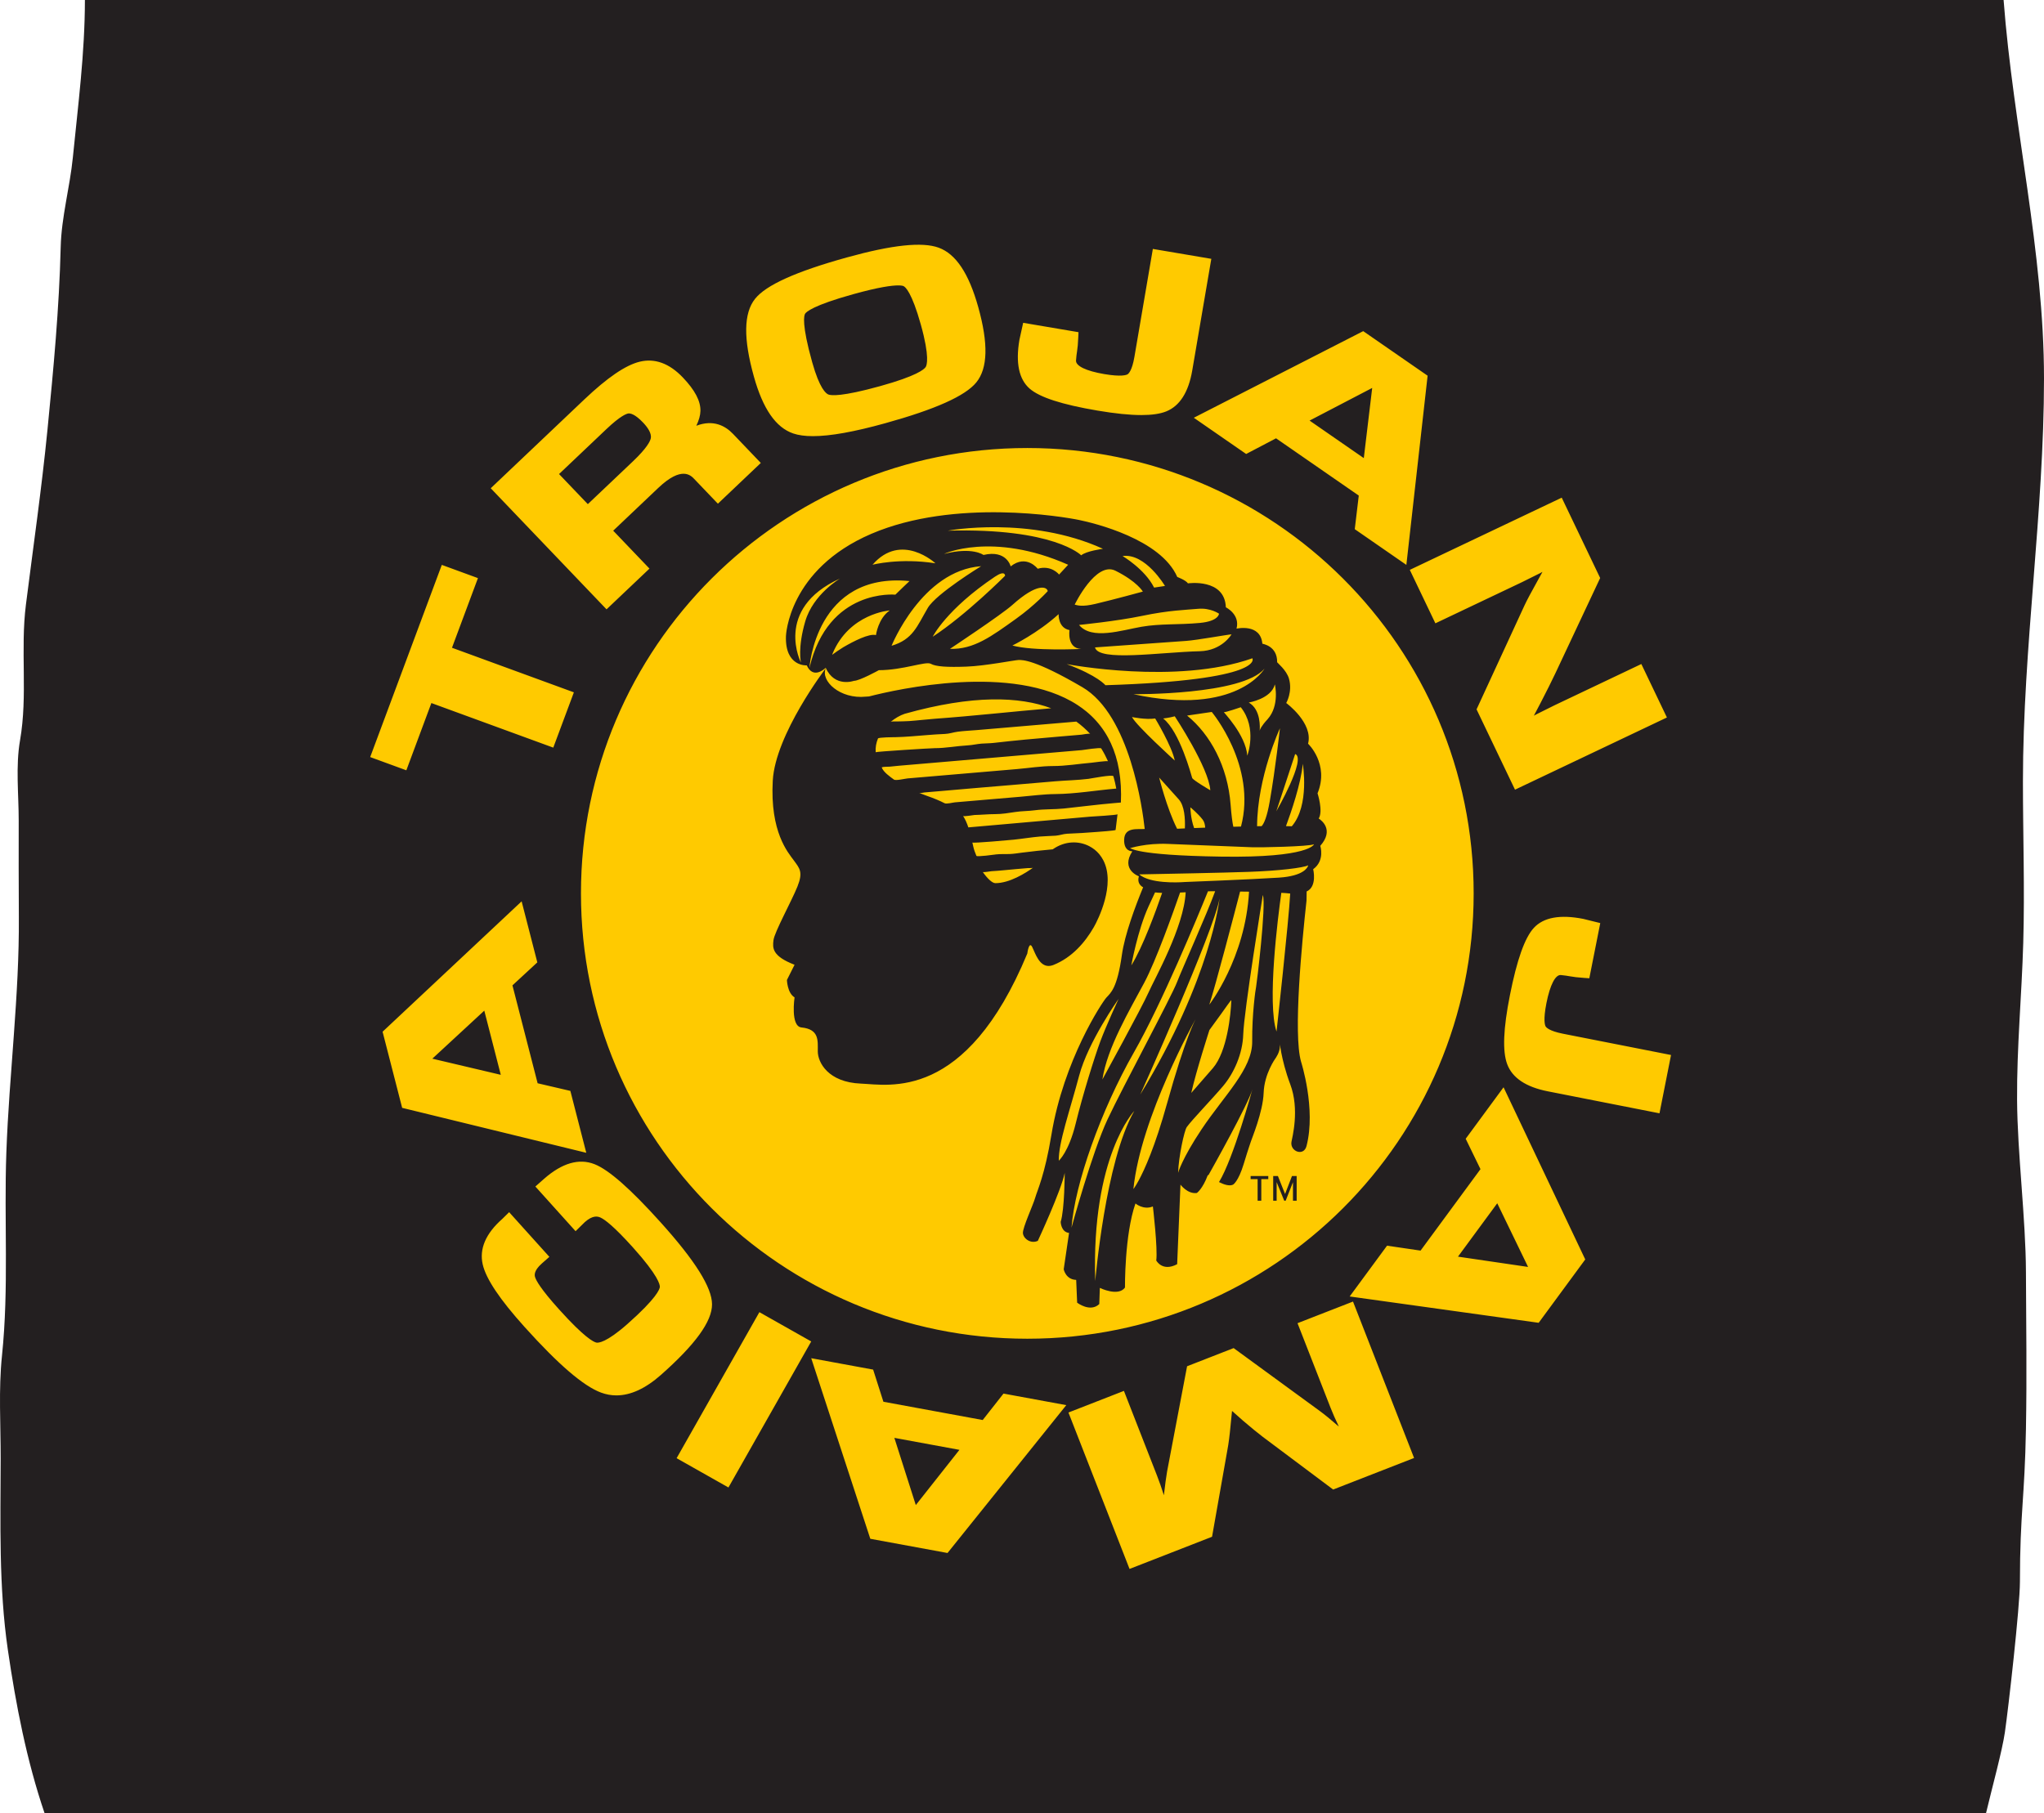<svg xmlns="http://www.w3.org/2000/svg" width="1154" height="1024" viewBox="0 0 1154 1024">
  <g fill="none" fill-rule="evenodd">
    <path fill="#231F20" d="M1131.191,1.23751711e-08 C1136.598,71.38 1154,142.166 1154,213.778 C1154,289.332 1142.107,365.671 1142.107,441.226 C1142.107,471.585 1143.165,502.179 1142.282,532.525 C1141.417,562.249 1138.615,591.28 1138.799,621.189 C1138.986,651.503 1143.69,687.98 1143.806,718.353 C1143.927,749.818 1144.367,775.769 1143.806,807.093 C1143.111,845.879 1140.435,854.381 1140.408,893.34 C1140.398,907.375 1133.928,964.454 1131.913,978.285 C1130.383,988.793 1124.908,1008.682 1121.244,1024 L25.185,1024 C15.04,994.189 8.972,962.761 4.441,931.745 C-0.744,896.26 0.299,859.615 0.377,823.872 C0.42,804.503 -0.883,784.841 1.122,765.542 C5.101,727.236 2.202,689.223 3.589,650.772 C5.182,606.548 10.949,562.108 10.638,517.785 C10.512,499.643 10.549,481.498 10.56,463.354 C10.568,448.514 8.759,432.745 11.316,418.07 C15.755,392.59 11.404,366.997 14.636,341.444 C18.793,308.555 23.533,275.771 26.794,242.757 C30.212,208.131 33.413,174.214 34.268,139.455 C34.684,122.503 39.455,105.789 41.142,88.827 C44.086,59.234 47.914,30.034 47.938,1.55098295e-11 L1131.191,0 Z"/>
    <path fill="#FFCA00" d="M209,427.531 L249.436,319 L269.836,326.468 L255.183,365.796 L324,390.97 L312.37,422.197 L243.548,397.021 L229.411,435 L209,427.531 Z M366.679,321.1 L342.439,344.103 L277.056,275.719 L329.845,225.619 C342.915,213.214 353.144,206.232 361.119,204.27 C369.666,202.177 377.86,205.155 385.483,213.126 C392.328,220.286 395.59,226.48 395.451,232.061 C395.389,234.55 394.621,237.327 393.128,240.431 C402.693,236.796 409.454,240.431 413.83,245.008 L429.537,261.439 L405.304,284.448 L391.903,270.434 C389.966,268.411 384.825,263.034 371.685,275.499 L346.204,299.686 L366.679,321.1 Z M315.627,267.704 L331.873,284.696 L357.283,260.582 C365.293,252.982 367.065,249.158 367.409,247.556 C368.044,244.601 365.383,241.056 363.038,238.602 C358.423,233.776 355.871,233.36 354.752,233.492 C353.66,233.653 350.264,234.831 342.381,242.311 L315.627,267.704 Z M447.805,244.774 C437.98,241.395 430.726,230.892 425.629,212.666 C419.634,191.228 419.845,176.871 426.268,168.774 C432.433,161.002 449.388,153.349 478.108,145.382 C503.728,138.267 520.703,136.466 529.994,139.881 C539.685,143.435 546.977,154.392 552.287,173.382 C558.066,194.046 557.709,207.975 551.193,215.962 C544.955,223.602 528.135,231.141 499.773,239.01 C482.227,243.881 468.723,246.299 458.944,246.299 C454.456,246.299 450.753,245.789 447.805,244.774 Z M454.526,177.199 C453.946,178.168 452.513,183.02 458.543,204.534 C462.722,219.493 466.364,222.294 467.737,222.803 C469.291,223.384 475.225,224.067 496.922,218.047 C517.476,212.343 521.738,208.612 522.617,207.274 C523.266,206.281 524.998,201.608 519.881,183.306 C514.755,164.974 511.127,162.042 510.137,161.581 C509.777,161.413 508.939,161.175 507.112,161.175 C503.581,161.175 496.36,162.068 481.762,166.124 L481.761,166.124 C458.852,172.477 455.124,176.208 454.526,177.199 Z M619.611,231.862 C599.51,228.454 586.984,224.397 581.317,219.46 C575.264,214.177 573.32,204.91 575.541,191.914 L577.658,182.296 L608.898,187.588 L608.766,190.537 C608.616,193.974 608.399,196.505 608.103,198.271 C607.857,199.704 607.654,201.471 607.5,203.534 C607.216,206.646 613.179,209.511 623.446,211.25 C633.093,212.886 635.936,211.771 636.576,211.386 C637.152,211.044 639.143,209.315 640.464,201.549 L650.876,140.573 L683.887,146.166 L673.122,209.17 C671.031,221.449 666.089,229.241 658.436,232.325 C655.024,233.702 650.37,234.39 644.396,234.39 C637.785,234.39 629.559,233.548 619.611,231.862 Z M703.553,256.371 L674,235.913 L769.648,187 L806,212.166 L794.003,319 L764.87,298.829 L767.135,279.859 L720.428,247.523 L703.553,256.371 Z M739.362,237.511 L769.974,258.705 L774.716,219.077 L739.362,237.511 Z M810.39,351.998 L795.942,321.812 L881.718,281.038 L903.42,326.409 L878.174,380.135 C875.987,384.758 873.225,390.297 869.957,396.599 L865.992,404.153 L867.387,403.396 L877.683,398.27 L926.666,374.984 L941.105,405.176 L855.34,445.941 L833.634,400.586 L860.635,342.026 C861.985,339.116 864.437,334.489 868.134,327.873 L870.854,322.945 L869.672,323.589 L859.194,328.799 L810.39,351.998 Z M882.384,583.749 L943.433,595.772 L936.913,628.704 L873.825,616.28 C861.522,613.857 853.817,608.699 850.926,600.946 C848.206,593.669 848.706,580.943 852.46,562.043 C856.429,541.995 860.852,529.543 865.979,523.982 C871.443,518.046 880.817,516.334 893.853,518.902 L903.478,521.277 L897.297,552.442 L894.334,552.238 C890.872,551.998 888.332,551.713 886.569,551.369 C885.136,551.085 883.365,550.838 881.297,550.632 C878.16,550.234 875.128,556.175 873.09,566.427 C871.189,576.057 872.237,578.939 872.603,579.593 C872.933,580.178 874.617,582.219 882.384,583.749 Z M827.493,643.079 L848.877,614 L895,711.231 L868.701,747 L762,732.132 L783.094,703.456 L802.026,706.233 L835.847,660.238 L827.493,643.079 Z M845.314,679.504 L823.149,709.647 L862.72,715.454 L845.314,679.504 Z M732.554,747.225 L763.877,735.013 L798.361,823.341 L752.668,841.164 L712.731,811.252 C710.017,809.184 706.431,806.242 701.743,802.245 L695.579,796.78 L694.77,804.839 C694.25,810.55 693.637,815.272 692.955,818.842 L684.298,867.829 L637.715,886.001 L603.223,797.67 L634.543,785.453 L653.234,833.317 C654.508,836.572 655.808,840.292 657.105,844.388 C657.78,838.496 658.385,834.022 658.906,831.033 L670.204,771.545 L696.487,761.29 L745.221,796.882 C747.84,798.791 751.333,801.647 755.887,805.603 C753.95,801.569 752.424,798.116 751.244,795.088 L732.554,747.225 Z M554.818,801.906 L566.555,786.977 L602,793.501 L534.954,877 L491.356,868.972 L458,767 L492.954,773.434 L498.751,791.587 L554.818,801.906 Z M541.675,818.748 L504.934,811.983 L517.042,849.931 L541.675,818.748 Z M428.731,741 L458,757.536 L411.266,840 L382,823.464 L428.731,741 Z M372.981,690.279 C392.464,711.913 401.956,727.044 402,736.537 C402.05,746.189 392.593,759.253 373.092,776.477 C364.408,784.146 356.005,788 348.011,788 C345.058,788 342.162,787.474 339.328,786.421 C329.42,782.741 315.305,770.622 296.176,749.364 C282.122,733.755 274.383,722.187 272.522,713.996 C270.527,705.205 274.259,696.56 283.614,688.305 L287.45,684.532 L310.164,709.761 L305.931,713.49 C301.051,717.799 301.852,720.399 302.113,721.254 C302.668,723.051 305.157,727.802 315.613,739.41 C330.056,755.456 335.194,757.888 336.733,758.189 C337.812,758.394 342.251,758.261 354.179,747.73 C370.868,732.989 372.447,727.953 372.535,726.761 C372.619,725.58 371.773,720.481 357.302,704.4 C346.599,692.512 341.464,688.69 339.042,687.579 C337.36,686.799 334.608,686.226 330.185,690.134 L324.958,695.267 L302.259,670.045 L307.051,665.801 C317.261,656.787 326.882,653.968 335.675,657.438 C343.763,660.633 355.968,671.375 372.981,690.279 Z M322.014,616.046 L331,651 L227.048,625.622 L216,582.627 L294.499,509 L303.36,543.468 L289.32,556.449 L303.533,611.735 L322.014,616.046 Z M273.419,570.728 L244.08,597.849 L282.731,606.962 L273.419,570.728 Z M580,253 C719.177,253 832,365.6 832,504.5 C832,643.4 719.177,756 580,756 C440.827,756 328,643.4 328,504.5 C328,365.6 440.827,253 580,253 Z M486.108,611.934 C501.727,612.542 545.196,622.367 579.993,538.477 C579.993,538.477 580.924,531.111 582.767,534.795 C583.021,535.305 583.294,535.928 583.596,536.617 C585.393,540.74 588.149,547.124 594.22,545.119 C594.393,545.056 594.575,544.991 594.767,544.922 C605.266,540.724 612.646,532.131 617.568,523.539 C619.938,519.385 629.907,499.546 622.961,485.92 C622.31,484.655 621.53,483.441 620.576,482.299 C619.046,480.479 617.146,478.977 615.01,477.864 C609.074,474.774 601.284,474.757 594.35,479.623 C588.524,480.118 582.794,480.791 577.022,481.496 C574.544,481.798 572.623,482.171 570.038,482.288 C567.624,482.398 564.949,482.189 562.517,482.481 C561.55,482.598 551.567,484.018 551.255,483.296 C550.484,481.506 549.862,479.731 549.503,478.114 C549.324,477.306 549.151,476.536 548.979,475.782 C549.094,476.294 570.532,474.362 572.261,474.182 C577.214,473.667 582.173,472.834 587.132,472.402 C590.089,472.143 593.064,472.145 596.023,471.925 C598.261,471.755 600.331,470.915 602.514,470.818 C608.06,470.58 613.448,470.297 618.971,469.83 C619.758,469.765 629.8,469.061 629.844,468.701 L630.934,459.817 C630.874,460.319 616.329,461.104 615.399,461.187 C605.415,462.066 595.456,462.943 585.463,463.824 C579.17,464.379 572.878,464.933 566.58,465.488 C559.958,466.071 553.338,466.655 546.709,467.236 C545.887,464.764 544.947,462.654 543.741,460.789 C544.047,461.261 549.597,460.251 550.178,460.237 C554.043,460.161 557.964,459.747 561.849,459.747 C565.694,459.747 569.48,459.112 573.271,458.535 C576.955,457.977 580.568,458.067 584.304,457.565 C589.637,456.852 595.163,457.144 600.556,456.585 C610.081,455.598 619.542,454.33 629.129,453.517 C630.24,453.422 631.355,453.327 632.469,453.232 L632.828,453.202 C632.897,451.626 632.927,450.091 632.924,448.584 C632.892,435.483 630.193,424.942 625.553,416.493 C624.929,415.348 624.254,414.241 623.556,413.169 C620.671,408.752 617.216,404.965 613.298,401.75 C611.699,400.446 610.048,399.226 608.317,398.104 C571.922,374.409 506.372,389.242 490.651,393.287 C490.049,393.314 489.461,393.339 488.817,393.407 C474.37,394.941 463.051,384.528 466.228,377.364 C466.228,377.364 437.724,414.676 436.287,440.882 C434.689,469.928 444.9,481.391 448.18,485.893 C451.461,490.395 453.511,492.434 450.225,500.626 C446.948,508.812 437.291,526.275 436.696,530.908 C436.125,535.351 435.878,539.907 448.59,544.817 L444.282,553.413 C444.282,553.413 444.489,560.782 448.59,563.234 C448.59,563.234 446.149,579.576 452.484,580.218 C462.567,581.238 461.707,587.583 461.707,593.726 C461.707,599.861 467.422,611.201 486.108,611.934 Z M716.045,665.879 L716.045,664.108 L706.079,664.108 L706.079,665.879 L710.023,665.879 L710.023,678.067 L712.102,678.067 L712.102,665.879 L716.045,665.879 Z M732.068,678.067 L732.068,664.108 L729.431,664.108 L725.518,674.272 L721.475,664.108 L718.821,664.108 L718.821,678.067 L720.767,678.067 L720.767,667.556 L724.997,677.934 L725.052,678.067 L725.856,678.067 L729.987,667.591 L729.987,678.067 L732.068,678.067 Z M741.395,490.86 C748.157,485.951 745.393,477.664 745.393,477.664 C753.294,468.695 746.23,463.338 744.519,462.231 C747.128,457.969 743.858,447.999 743.858,447.999 C750.624,431.421 738.51,419.977 738.51,419.977 C741.525,408.247 726.178,396.996 726.178,396.996 C726.178,396.996 729.887,390.655 727.711,383.188 C726.332,378.431 721.044,374.199 721.051,373.982 C721.204,364.619 712.7,363.603 712.693,363.496 C711.673,351.883 698.121,355.002 698.121,355.002 C700.23,346.876 692.09,342.966 692.09,342.966 C691.497,326.419 670.692,329.431 670.692,329.431 C669.488,327.617 664.663,325.821 664.663,325.821 C655.322,304.46 617.944,295.434 609.204,293.634 C600.468,291.824 538.973,281.299 491.953,301.45 C444.937,321.61 443.731,359.211 443.731,359.211 C443.127,376.656 455.486,375.751 455.486,375.751 C458.958,383.31 464.87,378.342 466.173,377.116 C471.273,388.435 482.108,384.478 482.108,384.478 C485.321,384.478 496.174,378.462 496.174,378.462 C509.835,378.462 522.696,373.244 525.506,374.855 C528.322,376.454 534.756,376.856 545.608,376.454 C556.456,376.054 573.121,372.705 575.128,372.705 C577.146,372.705 584.147,372.292 611.111,388.085 C638.016,403.842 645.101,457.207 646.283,468.125 C645.941,468.145 645.755,468.15 645.755,468.15 C642.375,468.458 634.988,466.923 634.679,473.982 C634.377,481.038 639.299,480.733 639.299,480.733 C632.529,491.174 642.99,494.851 642.99,494.851 C642.206,497.566 643,499.464 644.882,500.778 C645.03,500.88 645.236,500.948 645.39,501.04 C641.009,511.679 635.001,527.704 633.386,539.295 C630.754,558.149 627.04,560.726 624.643,563.351 C622.241,565.979 600.524,598.744 593.622,640.764 C589.859,663.646 585.61,672.29 584.476,676.314 C583.35,680.329 577.301,693.317 577.518,696.364 C577.747,699.418 581.921,702.606 585.942,700.72 C585.942,700.72 599.118,672.415 601.119,662.337 C601.119,662.337 601.062,682.971 598.839,689.998 C598.839,689.998 598.971,695.752 603.564,696.251 L600.549,716.784 C600.549,716.784 601.663,722.577 607.592,722.778 L608.134,735.651 C608.134,735.651 615.524,741.317 620.631,736.421 L620.952,727.295 C620.952,727.295 631.325,732.388 635.138,727.102 C635.138,727.102 634.848,697.328 641.059,679.612 C641.059,679.612 645.537,683.488 650.896,681.306 C650.896,681.306 653.694,705.082 652.8,711.812 C652.8,711.812 656.202,718.363 664.595,713.911 L666.475,668.981 C666.475,668.981 670.477,674.424 675.703,673.7 C675.703,673.7 678.939,671.553 681.931,663.537 C681.931,663.537 682.041,663.621 682.196,663.742 C684.207,660.164 704.887,623.308 707.11,615.016 C707.11,615.016 696.379,654.288 688.227,667.533 C691,668.945 694.096,669.968 696.15,668.995 C696.15,668.995 699.105,667.395 702.151,657.364 C705.326,646.921 705.841,645.984 706.216,644.642 C706.589,643.302 713.059,627.969 713.428,617.151 C713.807,606.34 720.037,597.761 720.037,597.761 C720.037,597.761 722.796,594.136 722.599,590.405 C722.393,586.678 723.001,597.861 728.431,612.259 C733.867,626.652 729.501,642.534 729.126,644.864 C728.259,650.253 736.065,653.225 737.63,647.193 C743.103,626.075 734.534,599.496 734.534,599.496 C730.049,583.781 735.055,531.929 737.63,508.599 C737.663,506.599 737.687,504.855 737.704,503.422 C743.821,500.64 741.395,490.86 741.395,490.86 Z M618.204,365.603 C618.204,365.603 663.549,362.329 669.702,361.924 C675.841,361.51 693.652,358.236 695.293,358.236 C695.293,358.236 689.968,367.446 677.374,367.758 C654.853,368.305 620.255,373.799 618.204,365.603 Z M700.517,399.387 C710.032,411.366 704.194,426.723 704.194,426.723 C703.272,414.749 690.376,401.845 690.99,402.156 C691.6,402.457 700.517,399.387 700.517,399.387 Z M639.908,392.021 C639.908,392.021 701.331,392.635 713.925,377.582 C713.925,377.582 698.464,404.71 639.908,392.021 Z M696.305,466.879 C695.762,464.28 695.223,460.361 694.779,454.464 C693.146,432.764 683.316,414.748 670.208,404.098 L684.133,402.052 C684.133,402.052 709.673,432.516 700.64,466.767 C699.206,466.804 697.753,466.842 696.305,466.879 Z M651.579,331.824 C646.356,321.381 633.768,314.007 633.768,314.007 C646.668,312.167 657.722,330.898 657.722,330.898 L651.579,331.824 Z M555.251,313.393 C555.251,313.393 549.012,308.681 533.14,312.781 C532.21,313.026 560.166,299.884 603.055,318.926 L597.941,324.452 C597.941,324.452 593.64,318.926 585.855,321.172 C585.855,321.172 579.51,312.781 570.607,319.843 C570.607,319.843 568.359,310.321 555.251,313.393 Z M610.425,313.596 C610.425,313.596 595.276,298.039 535.089,299.677 C535.089,299.677 581.354,291.078 622.71,309.916 C622.71,309.916 613.288,311.141 610.425,313.596 Z M606.746,341.441 C606.746,341.441 618.653,316.744 629.774,322.301 C642.06,328.441 645.232,334.076 645.232,334.076 C645.232,334.076 628.852,338.574 618.418,341.033 C610.844,342.816 608.379,341.848 606.746,341.441 Z M609.201,352.913 C609.201,352.913 630.506,350.788 644.823,347.792 C659.975,344.616 669.702,344.416 676.452,343.799 C683.434,343.168 688.23,346.559 688.23,346.559 C688.23,346.559 688.14,350.793 677.374,351.782 C665.092,352.913 655.269,352.092 644.521,353.935 C633.356,355.847 616.366,361.611 609.201,352.913 Z M672.053,455.904 C672.053,455.904 676.151,459.176 679.015,462.864 C679.929,464.035 680.319,465.68 680.429,467.385 C678.309,467.461 676.218,467.543 674.173,467.618 C672.14,462.109 672.053,455.904 672.053,455.904 Z M576.016,449.946 C568.944,450.549 561.876,451.153 554.804,451.755 C549.574,452.202 544.343,452.649 539.11,453.096 C537.936,453.196 534.388,454.161 533.299,453.592 C530.582,452.176 527.286,450.818 523.213,449.385 C521.704,448.853 520.27,448.316 518.904,447.766 C519.578,448.037 521.21,447.57 521.909,447.509 C524.781,447.265 527.658,447.033 530.529,446.775 C544.45,445.514 558.332,444.403 572.262,443.214 C580.061,442.548 587.863,441.884 595.662,441.217 C601.928,440.682 608.236,440.608 614.485,439.831 C615.839,439.664 628.283,437.189 628.625,438.403 C629.312,440.842 629.839,443.165 630.221,445.32 C618.786,446.296 607.26,448.329 595.812,448.421 C589.23,448.474 582.554,449.388 576.016,449.946 Z M528.128,318.106 C507.756,314.929 492.603,318.925 492.603,318.925 C508.881,300.184 528.128,318.106 528.128,318.106 Z M553.558,436.07 C542.723,436.994 531.961,437.913 521.134,438.835 C518.237,439.084 515.34,439.331 512.44,439.579 C511.089,439.694 505.72,440.977 504.708,440.24 C502.498,438.624 498.702,435.997 497.78,433.323 C499.149,432.877 500.935,433.078 502.388,432.939 C504.061,432.784 505.727,432.576 507.4,432.432 C532.729,430.269 558.061,428.104 583.412,425.94 C592.51,425.163 601.607,424.386 610.707,423.609 C611.605,423.532 621.289,421.929 621.744,422.666 C623.234,425.078 624.5,427.508 625.57,429.925 C625.365,429.466 616.829,430.671 616.215,430.724 C609.074,431.333 601.72,432.594 594.578,432.594 C587.819,432.594 580.767,433.748 574,434.325 C567.187,434.907 560.371,435.489 553.558,436.07 Z M546.359,420.925 C540.007,421.273 534.01,422.503 527.692,422.503 C525.372,422.503 494.373,424.449 494.403,424.796 C494.18,422.099 494.679,419.484 495.681,417.053 C495.993,416.309 504.617,416.319 505.388,416.303 C511.517,416.164 517.623,415.567 523.733,415.084 C526.948,414.828 530.16,414.595 533.383,414.478 C536.021,414.38 538.079,413.562 540.655,413.215 C544.189,412.742 547.798,412.607 551.347,412.303 C558.365,411.704 565.387,411.107 572.405,410.507 C582.726,409.626 593.05,408.744 603.369,407.865 C604.805,407.741 606.239,407.619 607.672,407.498 C610.639,409.656 613.244,412.003 615.518,414.46 C615.119,414.029 611.133,414.833 610.576,414.882 C606.216,415.254 601.855,415.626 597.495,415.999 C585.268,417.042 573.133,418.114 560.987,419.535 C558.727,419.801 556.387,419.749 554.127,419.936 C551.506,420.151 548.957,420.783 546.359,420.925 Z M580.456,490.208 C581.056,490.158 582.795,490.33 583.303,489.965 C578.979,493.07 569.998,498.733 561.961,498.733 C560.166,498.733 557.414,496.058 554.832,492.4 C555.094,492.773 559.267,492.005 559.737,491.98 C564.454,491.724 568.957,491.192 573.636,490.792 C575.909,490.597 578.182,490.402 580.456,490.208 Z M506.37,407.416 C505.723,407.436 503.31,407.264 502.78,407.706 C505.335,405.568 508.158,403.967 510.75,403.098 C549.373,392.259 575.623,393.312 593.486,399.969 C571.607,401.835 549.771,404.294 527.907,405.883 C523.032,406.237 518.174,406.859 513.294,407.203 C510.984,407.366 508.677,407.341 506.37,407.416 Z M663.248,404.504 C663.248,404.504 682.493,433.585 683.316,446.275 C683.316,446.275 673.489,440.541 673.078,439.316 C672.67,438.084 666.118,413.107 656.7,405.738 C656.7,405.738 660.378,405.323 663.248,404.504 Z M711.182,412.663 C711.331,411.025 711.98,400.685 705.016,396.725 C705.016,396.725 717.71,394.679 719.757,386.489 C719.757,386.489 722.621,398.363 715.662,406.144 C711.953,410.182 711.293,412.05 711.182,412.663 Z M712.289,466.537 C711.447,466.551 710.6,466.566 709.727,466.576 C709.846,438.857 722.62,411.269 722.62,411.269 C722.62,411.269 720.171,433.585 716.892,452.418 C715.338,461.37 713.643,465.094 712.289,466.537 Z M469.98,369.286 C479.395,346.354 502.327,344.724 502.327,344.724 C495.782,349.224 494.551,358.641 494.551,358.641 C490.699,357.616 482.037,362.052 476.096,365.507 C473.375,367.243 471.391,368.559 469.854,369.757 C469.934,369.485 469.98,369.286 469.98,369.286 Z M729.326,466.609 C728.307,466.576 727.206,466.551 726.037,466.528 C728.839,458.938 734.526,442.509 735.522,431.33 C735.522,431.33 739.536,454.77 729.326,466.609 Z M731.22,425.805 C737.771,428.26 720.577,458.152 720.577,458.152 L731.22,425.805 Z M664.559,468.003 C658.675,456.297 654.443,439.109 654.443,439.109 C654.443,439.109 659.976,445.255 665.498,451.393 C668.78,455.036 669.176,462.412 668.962,467.82 C667.446,467.886 665.982,467.946 664.559,468.003 Z M664.566,554.526 C661.227,563.213 634.104,613.392 625.336,632.045 C616.57,650.705 604.945,693.295 604.945,693.295 C606.813,668.64 621.448,627.175 640.178,594.304 C655.965,566.624 676.054,517.991 682.005,503.32 C683.286,503.293 684.53,503.276 685.666,503.296 C685.798,503.3 685.921,503.3 686.048,503.303 C681.248,516.558 667.526,546.859 664.566,554.526 Z M618.351,723.434 C616.045,652.944 640.397,627.377 640.397,627.377 C624.075,655.474 618.351,723.434 618.351,723.434 Z M688.54,507.286 C688.54,507.286 683.946,552.149 643.76,618.128 C643.76,618.128 685.543,525.459 688.54,507.286 Z M682.816,581.674 C693.585,567.039 695.212,564.047 695.175,565.063 C694.913,572.732 692.832,593.799 684.781,603.179 C682.896,605.371 672.565,617.205 672.565,617.205 C675.236,605.112 682.816,581.674 682.816,581.674 Z M700.134,503.476 C701.82,503.495 703.515,503.513 705.178,503.538 C703.131,541.094 682.749,567.345 682.749,567.345 C686.296,556.469 697.08,515.241 700.134,503.476 Z M639.891,671.479 C644.002,630.661 675.014,575.539 675.014,575.539 C675.014,575.539 669.24,585.831 658.816,623.382 C652.089,647.576 646.184,660.549 642.828,666.724 C640.967,670.147 639.891,671.479 639.891,671.479 Z M707.058,478.463 C710.334,478.648 739.201,478.083 741.866,476.758 C741.866,476.758 739.616,484.506 689.456,483.747 C639.29,482.995 638.685,478.648 637.862,479.023 C637.862,479.023 647.072,476.004 659.556,476.575 C672.047,477.139 703.779,478.268 707.058,478.463 Z M705.214,492.342 C713.71,492.038 721.322,491.481 727.176,490.812 C733.054,490.145 737.155,489.373 738.589,488.659 C738.589,488.659 737.939,493.334 726.768,495.102 C725.352,495.324 723.781,495.503 722.006,495.618 C706.233,496.642 668.975,498.081 668.975,498.081 C668.975,498.081 653.974,499.369 645.879,495.496 C644.853,495.007 643.94,494.444 643.183,493.776 C643.183,493.776 644.186,493.758 645.92,493.728 C655.904,493.538 690.735,492.872 705.214,492.342 Z M701.908,584.137 C702.303,571.013 712.973,505.417 712.973,505.417 C714.986,511.075 709.412,556.52 709.155,557.418 C708.893,558.315 706.823,572.575 706.965,588.155 C707.102,603.727 691.169,618.579 678.4,637.719 C667.218,654.48 665.139,662.313 665.139,662.313 C665.387,653.398 668.609,638.451 670.034,636.465 C672.992,632.35 684.412,620.55 690.525,613.311 C696.641,606.077 701.586,595.074 701.908,584.137 Z M725.537,504.323 C725.735,504.34 725.925,504.348 726.117,504.367 C726.908,504.433 727.658,504.518 728.424,504.599 C727.535,520.96 720.695,582.524 720.695,582.524 C715.336,566.5 721.402,518.593 723.404,504.197 C724.109,504.242 724.85,504.268 725.537,504.323 Z M503.356,364.684 C503.356,364.684 520.45,322.201 553.922,319.741 C553.922,319.741 528.548,335.264 523.823,343.286 C517.687,353.729 515.433,361.101 503.356,364.684 Z M591.537,333.821 C591.537,333.821 584.329,341.805 573.574,349.481 C559.784,359.331 549.829,366.838 536.313,366.426 C536.313,366.426 565.495,347.071 571.529,341.645 C585.706,328.902 591.128,331.362 591.537,333.821 Z M561.699,325.684 C567.646,321.688 567.436,325.167 567.436,325.167 C567.436,325.167 545.527,347.18 526.589,359.566 C526.589,359.566 534.268,344.105 561.699,325.684 Z M621.208,588.123 C618.002,596.748 611.252,618.358 607.32,634.472 C603.377,650.586 597.786,655.467 597.786,655.467 C597.453,645.637 604.204,626.581 609.261,607.454 C614.321,588.339 631.518,564.104 631.518,564.104 C631.518,564.104 624.57,579.099 621.208,588.123 Z M474.286,326.697 C474.286,326.697 459.123,335.505 454.623,350.907 C450.245,365.889 452.177,374.004 452.177,374.004 C452.572,375.063 436.205,343.899 474.286,326.697 Z M603.819,355.823 C603.819,355.823 602.19,366.063 610.374,366.47 C610.374,366.47 583.456,367.804 571.58,364.528 C571.58,364.528 585.853,357.623 597.677,346.819 C597.677,346.819 597.268,354.597 603.819,355.823 Z M513.489,328.137 C513.489,328.137 507.652,333.661 505.499,335.818 C505.499,335.818 467.527,332.024 456.977,377.279 C456.977,377.279 460.36,322.915 513.489,328.137 Z M652.112,503.956 C653.497,504.11 654.844,504.193 656.119,504.233 C652.663,514.258 645.107,535.066 638.718,545.169 C638.718,545.169 642.207,525.542 648.442,511.878 C650.018,508.415 651.203,505.875 652.112,503.956 Z M663.248,429.486 C663.248,429.486 641.548,409.83 639.093,404.918 C639.093,404.918 646.871,406.558 652.194,405.739 C652.194,405.739 661.615,421.301 663.248,429.486 Z M648.461,560.406 C644.787,568.738 622.388,609.606 622.388,609.606 C625.035,591.752 637.719,570.529 646.048,554.9 C652.659,542.502 662.476,514.902 666.252,504.03 C667.305,503.985 668.355,503.939 669.411,503.885 C668.452,523.534 651.862,552.685 648.461,560.406 Z M707.065,371.745 C707.065,371.745 714.996,384.084 624.098,386.95 C624.098,386.95 619.846,381.577 602.237,375.026 C602.237,375.026 664.069,386.902 707.065,371.745 Z"/>
  </g>
</svg>
